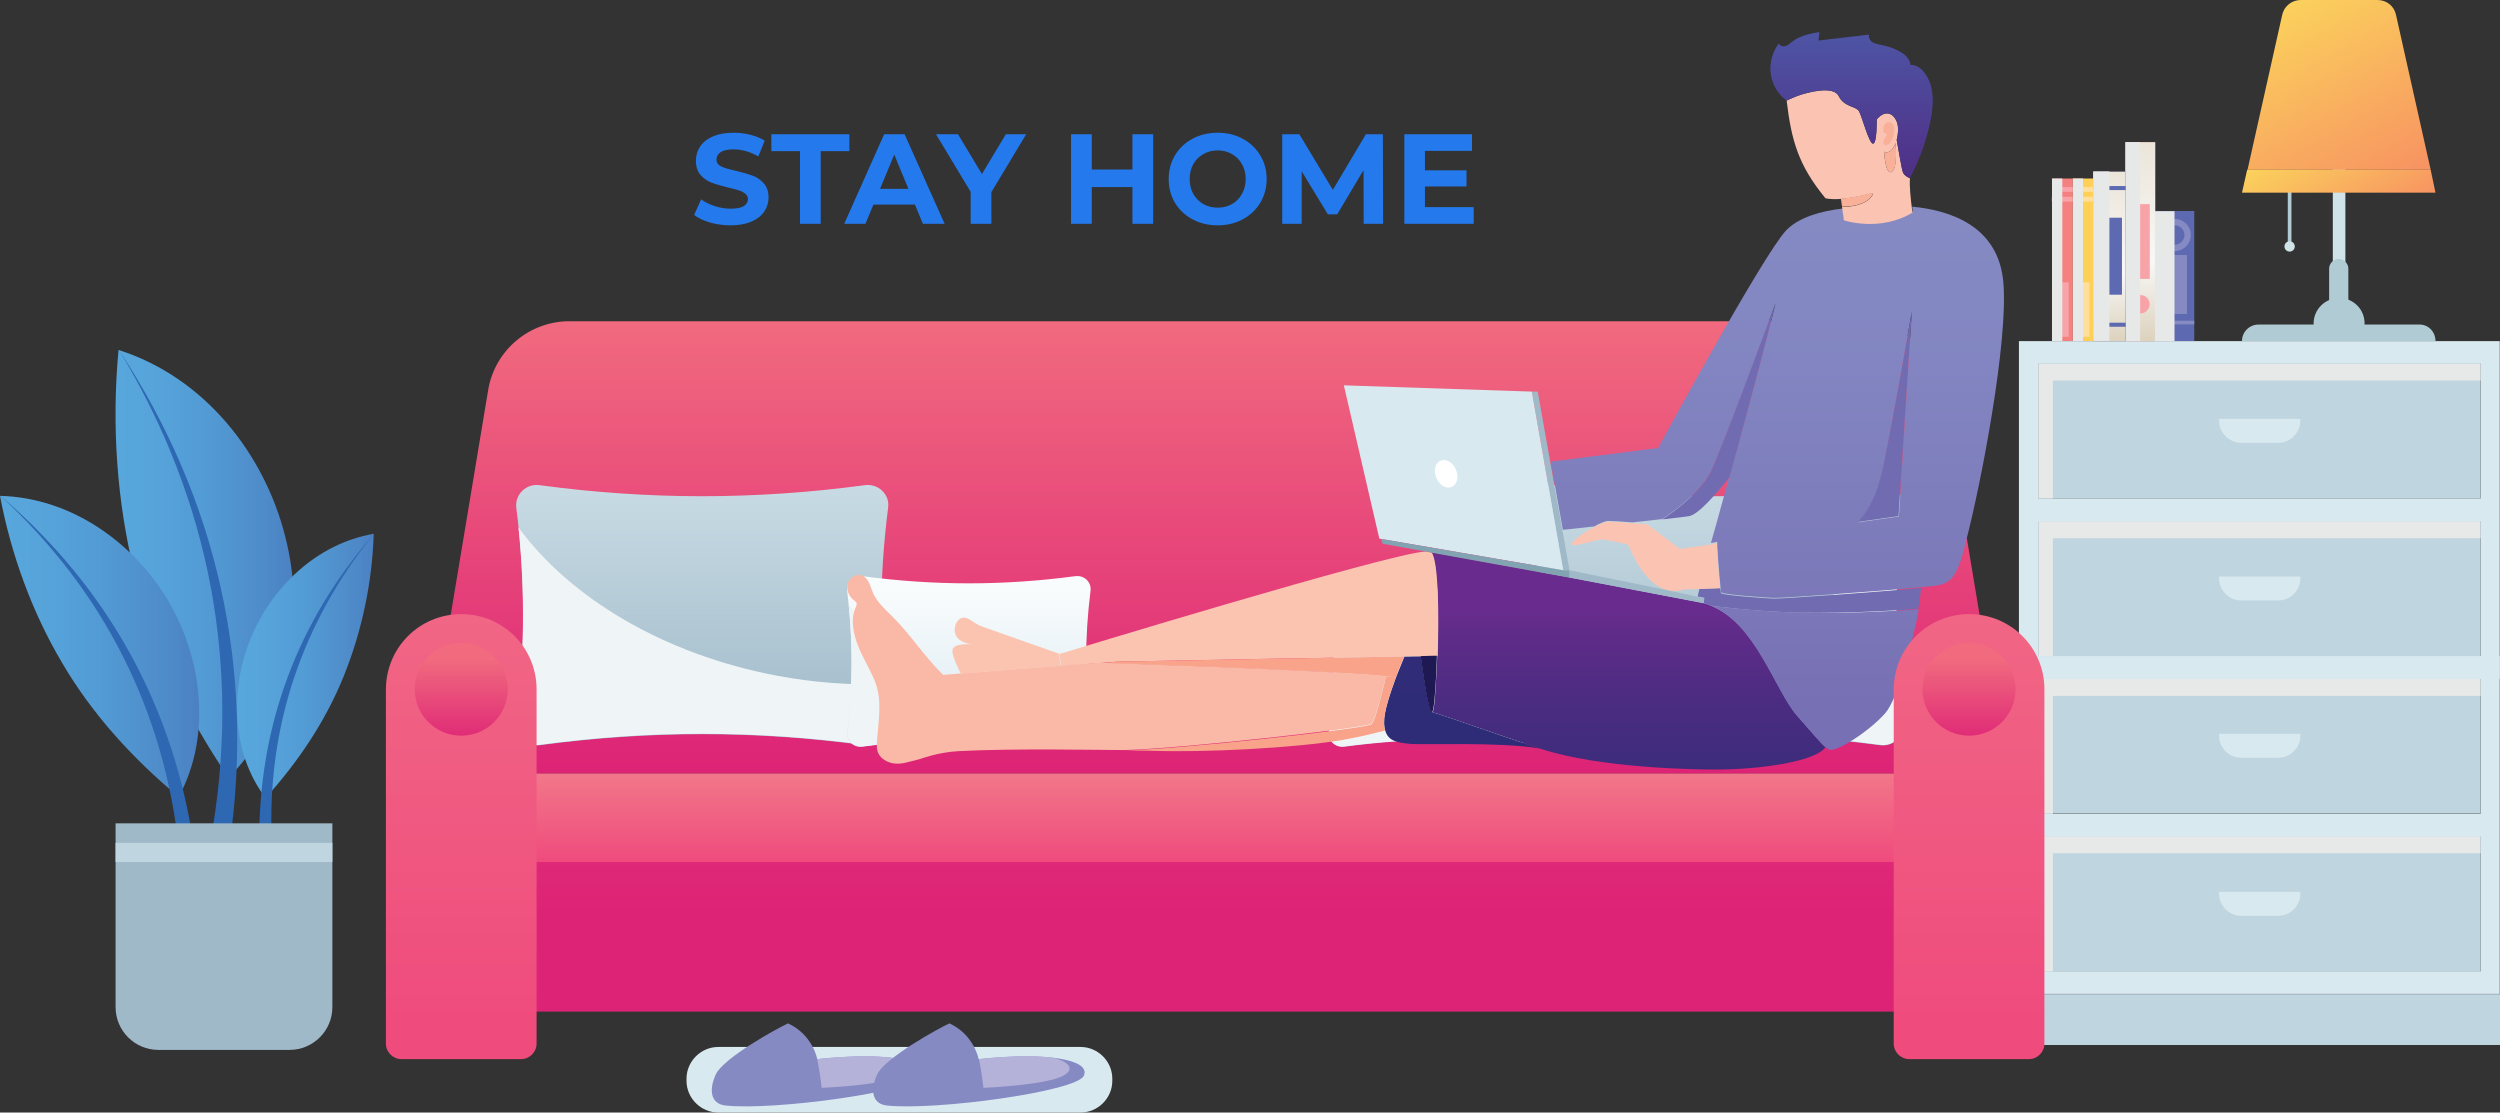 <svg width="391" height="174" viewBox="0 0 391 174" fill="none" xmlns="http://www.w3.org/2000/svg">
<rect x="0" y="0" width="391" height="174" fill="#333333" stroke="none"/>
<path d="M114.26 35.24C113.153 35.24 112.08 35.093 111.04 34.8C110.013 34.493 109.187 34.1 108.56 33.62L109.66 31.18C110.26 31.62 110.973 31.973 111.8 32.24C112.627 32.507 113.453 32.64 114.28 32.64C115.2 32.64 115.88 32.507 116.32 32.24C116.76 31.96 116.98 31.593 116.98 31.14C116.98 30.807 116.847 30.533 116.58 30.32C116.327 30.093 115.993 29.913 115.58 29.78C115.18 29.647 114.633 29.5 113.94 29.34C112.873 29.087 112 28.833 111.32 28.58C110.64 28.327 110.053 27.92 109.56 27.36C109.08 26.8 108.84 26.053 108.84 25.12C108.84 24.307 109.06 23.573 109.5 22.92C109.94 22.253 110.6 21.727 111.48 21.34C112.373 20.953 113.46 20.76 114.74 20.76C115.633 20.76 116.507 20.867 117.36 21.08C118.213 21.293 118.96 21.6 119.6 22L118.6 24.46C117.307 23.727 116.013 23.36 114.72 23.36C113.813 23.36 113.14 23.507 112.7 23.8C112.273 24.093 112.06 24.48 112.06 24.96C112.06 25.44 112.307 25.8 112.8 26.04C113.307 26.267 114.073 26.493 115.1 26.72C116.167 26.973 117.04 27.227 117.72 27.48C118.4 27.733 118.98 28.133 119.46 28.68C119.953 29.227 120.2 29.967 120.2 30.9C120.2 31.7 119.973 32.433 119.52 33.1C119.08 33.753 118.413 34.273 117.52 34.66C116.627 35.047 115.54 35.24 114.26 35.24ZM125.119 23.64H120.639V21H132.839V23.64H128.359V35H125.119V23.64ZM143.099 32H136.599L135.359 35H132.039L138.279 21H141.479L147.739 35H144.339L143.099 32ZM142.079 29.54L139.859 24.18L137.639 29.54H142.079ZM155.052 30.04V35H151.812V30L146.392 21H149.832L153.572 27.22L157.312 21H160.492L155.052 30.04ZM180.352 21V35H177.112V29.26H170.752V35H167.512V21H170.752V26.52H177.112V21H180.352ZM190.444 35.24C188.991 35.24 187.677 34.927 186.504 34.3C185.344 33.673 184.431 32.813 183.764 31.72C183.111 30.613 182.784 29.373 182.784 28C182.784 26.627 183.111 25.393 183.764 24.3C184.431 23.193 185.344 22.327 186.504 21.7C187.677 21.073 188.991 20.76 190.444 20.76C191.897 20.76 193.204 21.073 194.364 21.7C195.524 22.327 196.437 23.193 197.104 24.3C197.771 25.393 198.104 26.627 198.104 28C198.104 29.373 197.771 30.613 197.104 31.72C196.437 32.813 195.524 33.673 194.364 34.3C193.204 34.927 191.897 35.24 190.444 35.24ZM190.444 32.48C191.271 32.48 192.017 32.293 192.684 31.92C193.351 31.533 193.871 31 194.244 30.32C194.631 29.64 194.824 28.867 194.824 28C194.824 27.133 194.631 26.36 194.244 25.68C193.871 25 193.351 24.473 192.684 24.1C192.017 23.713 191.271 23.52 190.444 23.52C189.617 23.52 188.871 23.713 188.204 24.1C187.537 24.473 187.011 25 186.624 25.68C186.251 26.36 186.064 27.133 186.064 28C186.064 28.867 186.251 29.64 186.624 30.32C187.011 31 187.537 31.533 188.204 31.92C188.871 32.293 189.617 32.48 190.444 32.48ZM213.279 35L213.259 26.6L209.139 33.52H207.679L203.579 26.78V35H200.539V21H203.219L208.459 29.7L213.619 21H216.279L216.319 35H213.279ZM230.48 32.4V35H219.64V21H230.22V23.6H222.86V26.64H229.36V29.16H222.86V32.4H230.48Z" fill="#247AED"/>
<path d="M315.8 163.437H391V155.486H315.8V163.437Z" fill="#BFD5DF"/>
<path d="M318.803 151.987H387.939V130.785H318.803V151.987Z" fill="#BFD5DF"/>
<path d="M321.073 133.438H387.957V130.788H318.821V151.933H321.073V133.438Z" fill="#E7E8E8"/>
<path d="M315.76 102.614V155.448H390.96V102.614H315.76ZM387.956 151.933H318.821V130.846H387.956V151.933ZM387.956 127.274H318.821V106.186H387.956V127.274Z" fill="#D9E9F0"/>
<path d="M318.803 127.236L387.939 127.236V106.033H318.803V127.236Z" fill="#BFD5DF"/>
<path d="M321.073 108.837H387.957V106.186H318.821V127.274H321.073V108.837Z" fill="#E7E8E8"/>
<path d="M347.006 114.771H359.77V115.059C359.77 116.96 358.211 118.516 356.305 118.516H350.529C348.623 118.516 347.064 116.96 347.064 115.059V114.771H347.006Z" fill="#D9E9F0"/>
<path d="M347.006 139.488H359.771V139.776C359.771 141.677 358.211 143.233 356.305 143.233H350.529C348.623 143.233 347.064 141.677 347.064 139.776V139.488H347.006Z" fill="#D9E9F0"/>
<path d="M318.803 102.672L387.939 102.672V81.469H318.803V102.672Z" fill="#BFD5DF"/>
<path d="M321.073 84.177H387.957V81.526H318.821V102.614H321.073V84.177Z" fill="#E7E8E8"/>
<path d="M315.76 53.352V106.186H390.96V53.352H315.76ZM387.956 102.614H318.821V81.526H387.956V102.614ZM387.956 77.954H318.821V56.867H387.956V77.954Z" fill="#D9E9F0"/>
<path d="M318.803 77.978L387.939 77.978V56.775L318.803 56.775V77.978Z" fill="#BFD5DF"/>
<path d="M321.073 59.517H387.957V56.867H318.821V77.954H321.073V59.517Z" fill="#E7E8E8"/>
<path d="M347.006 65.509H359.77V65.797C359.77 67.699 358.211 69.254 356.305 69.254H350.529C348.623 69.254 347.064 67.699 347.064 65.797V65.509H347.006Z" fill="#D9E9F0"/>
<path d="M347.006 90.169H359.771V90.457C359.771 92.358 358.211 93.914 356.305 93.914H350.529C348.623 93.914 347.064 92.358 347.064 90.457V90.169H347.006Z" fill="#D9E9F0"/>
<path d="M89.062 50.241H291.098C297.393 50.241 302.707 54.793 303.747 60.958L313.739 120.993H66.364L76.356 60.958C77.395 54.793 82.767 50.241 89.062 50.241Z" fill="url(#paint0_linear)"/>
<path d="M84.383 116.557C101.595 114.252 118.114 114.252 135.268 116.557C137.347 116.845 139.137 115.117 138.906 113.042C137.463 101.865 137.463 90.572 138.906 79.395C139.195 77.32 137.347 75.592 135.268 75.88C118.056 78.185 101.537 78.185 84.383 75.88C82.304 75.592 80.514 77.32 80.745 79.395C82.189 90.572 82.189 101.865 80.745 113.042C80.514 115.117 82.304 116.845 84.383 116.557Z" fill="url(#paint1_linear)"/>
<path d="M81.091 82.506C89.12 93.453 103.732 102.326 121.464 105.668C127.239 106.762 132.9 107.166 138.271 106.993C138.444 109.009 138.618 111.026 138.906 112.985C139.195 115.059 137.347 116.787 135.268 116.499C118.056 114.195 101.537 114.195 84.383 116.499C82.304 116.787 80.514 115.059 80.745 112.985C82.016 102.902 82.131 92.646 81.091 82.506Z" fill="#EFF5F7"/>
<path d="M134.863 116.787C146.126 115.289 156.927 115.289 168.189 116.787C169.576 116.96 170.731 115.808 170.558 114.483C169.633 107.166 169.633 99.733 170.558 92.416C170.731 91.033 169.576 89.938 168.189 90.111C156.927 91.609 146.126 91.609 134.863 90.111C133.477 89.938 132.322 91.091 132.495 92.416C133.42 99.733 133.42 107.166 132.495 114.483C132.322 115.866 133.477 116.96 134.863 116.787Z" fill="url(#paint2_linear)"/>
<path d="M132.726 94.49C137.982 101.634 147.57 107.454 159.179 109.643C162.934 110.334 166.63 110.623 170.211 110.507C170.326 111.832 170.442 113.158 170.615 114.425C170.789 115.808 169.633 116.903 168.247 116.73C156.985 115.232 146.184 115.232 134.921 116.73C133.535 116.903 132.38 115.75 132.553 114.425C133.304 107.857 133.42 101.174 132.726 94.49Z" fill="#EFF5F7"/>
<path d="M294.043 116.557C276.831 114.252 260.312 114.252 243.159 116.557C241.079 116.845 239.289 115.117 239.52 113.042C240.964 101.865 240.964 90.572 239.52 79.395C239.231 77.32 241.079 75.592 243.159 75.88C260.37 78.185 276.889 78.185 294.043 75.88C296.122 75.592 297.912 77.32 297.681 79.395C296.238 90.572 296.238 101.865 297.681 113.042C297.912 115.117 296.122 116.845 294.043 116.557Z" fill="url(#paint3_linear)"/>
<path d="M297.335 82.506C289.307 93.453 274.694 102.326 256.963 105.668C251.187 106.762 245.527 107.166 240.155 106.993C239.982 109.009 239.809 111.026 239.52 112.985C239.231 115.059 241.079 116.787 243.159 116.499C260.37 114.195 276.889 114.195 294.043 116.499C296.122 116.787 297.912 115.059 297.681 112.985C296.353 102.902 296.237 92.646 297.335 82.506Z" fill="#EFF5F7"/>
<path d="M243.563 116.787C232.3 115.289 221.499 115.289 210.237 116.787C208.85 116.96 207.695 115.808 207.869 114.483C208.793 107.166 208.793 99.733 207.869 92.416C207.695 91.033 208.85 89.938 210.237 90.111C221.499 91.609 232.3 91.609 243.563 90.111C244.949 89.938 246.104 91.091 245.931 92.416C245.007 99.733 245.007 107.166 245.931 114.483C246.104 115.866 244.891 116.96 243.563 116.787Z" fill="url(#paint4_linear)"/>
<path d="M245.7 94.49C240.444 101.634 230.856 107.454 219.247 109.643C215.493 110.334 211.796 110.623 208.215 110.507C208.1 111.832 207.984 113.158 207.811 114.425C207.638 115.808 208.793 116.903 210.179 116.73C221.442 115.232 232.242 115.232 243.505 116.73C244.891 116.903 246.046 115.75 245.873 114.425C245.064 107.857 245.007 101.174 245.7 94.49Z" fill="#EFF5F7"/>
<path d="M240.848 117.076C233.802 114.771 227.564 112.467 223.983 111.372C224.041 111.372 224.099 111.314 224.156 111.141C224.387 110.392 224.618 106.763 224.792 102.557C225.023 95.988 224.907 87.922 223.868 86.367L245.642 90.342L266.608 94.375C267.012 94.49 267.359 94.606 267.705 94.778C274.81 97.717 277.755 108.145 281.221 112.063C284.051 115.232 284.859 116.269 285.495 116.845C284.108 119.035 275.56 120.36 268.283 120.36C265.453 120.36 250.205 120.187 240.848 117.076Z" fill="url(#paint5_linear)"/>
<path d="M216.648 114.252C216.532 113.907 216.475 113.503 216.475 112.985C216.417 111.372 217.456 108.376 218.323 105.956C218.958 104.342 219.536 103.017 219.651 102.672C220.633 102.672 221.499 102.672 222.25 102.614C222.424 104.054 223.405 111.314 223.983 111.372C227.564 112.466 233.802 114.771 240.848 117.076C234.668 115.981 222.366 116.557 220.402 116.327C218.612 116.154 217.11 115.923 216.648 114.252Z" fill="url(#paint6_linear)"/>
<path d="M219.651 102.671C209.255 102.844 185.921 103.248 174.774 103.478C174.023 103.536 173.099 103.593 172.001 103.709C170.269 103.824 168.189 103.997 165.879 104.17L165.764 102.268C165.764 102.268 217.399 86.481 223.001 86.251L223.925 86.424C224.965 87.922 225.08 96.046 224.849 102.614C224.561 102.614 223.694 102.614 222.308 102.671C221.499 102.614 220.633 102.614 219.651 102.671Z" fill="#FBC4B1"/>
<path d="M224.734 102.556C224.619 106.762 224.33 110.392 224.099 111.141C224.041 111.314 223.983 111.372 223.925 111.372C223.348 111.314 222.366 103.997 222.193 102.614C223.579 102.556 224.503 102.556 224.734 102.556Z" fill="#1F1953"/>
<path d="M219.651 102.671C219.478 103.017 218.9 104.342 218.323 105.956C217.976 105.898 217.456 105.84 216.763 105.783C207.522 104.861 171.944 103.709 171.944 103.709C173.041 103.651 174.023 103.536 174.716 103.478C185.921 103.248 209.255 102.844 219.651 102.671Z" fill="#F8A38A"/>
<path d="M216.763 105.783C217.399 105.84 217.919 105.898 218.323 105.956C217.399 108.318 216.417 111.372 216.475 112.985C216.475 113.503 216.532 113.907 216.648 114.252C215.031 114.656 213.067 115.174 210.179 115.693C202.44 117.018 188.462 117.709 179.972 117.421C178.932 117.421 177.835 117.364 176.622 117.364C176.622 117.364 176.333 117.364 175.813 117.364C183.842 117.248 213.702 113.964 214.511 113.273C215.262 112.581 216.763 105.783 216.763 105.783Z" fill="#F8A38A"/>
<path d="M175.409 117.306C172.406 117.306 158.371 117.018 149.938 117.479C146.473 117.652 143.989 118.746 143.527 118.804C142.199 119.092 141.101 119.611 139.657 119.38C138.733 119.207 137.809 118.689 137.405 117.882C137.058 117.191 137.116 116.442 137.174 115.693C137.405 112.697 137.982 109.528 136.885 106.705C136.134 104.746 135.094 103.19 134.286 101.231C133.477 99.215 132.957 96.968 133.824 95.009C133.939 94.778 134.055 94.49 133.939 94.26C133.882 94.144 133.708 94.029 133.593 93.914C132.784 93.338 132.322 92.243 132.553 91.321C132.784 90.342 133.939 89.65 134.806 89.996C135.961 90.457 136.134 91.897 136.654 92.992C137.231 94.144 138.387 95.297 139.311 96.161C142.43 99.215 144.336 102.441 147.512 105.552C148.436 105.495 149.361 105.379 150.285 105.322C155.31 104.919 161.028 104.458 165.821 104.112C168.132 103.939 170.211 103.766 171.944 103.651C171.944 103.651 207.522 104.803 216.763 105.725C216.763 105.725 215.262 112.524 214.453 113.215C213.644 113.849 183.784 117.191 175.756 117.306C175.698 117.306 175.698 117.306 175.64 117.306C175.525 117.306 175.467 117.306 175.409 117.306Z" fill="#FAB9A7"/>
<path d="M152.191 100.77C148.436 100.482 149.072 97.486 150.111 96.795C151.151 96.046 152.248 97.544 153.635 98.005C154.963 98.466 165.706 102.268 165.706 102.268L165.821 104.169C161.027 104.515 155.31 104.976 150.285 105.379C149.938 104.688 148.898 102.671 148.956 101.692C149.072 100.597 151.671 100.713 152.191 100.77Z" fill="#FBC4B1"/>
<path d="M299.01 48.743C298.836 49.722 296.006 65.567 294.736 72.308C293.407 79.049 290.75 81.526 290.577 81.699L296.988 80.778L299.01 48.743ZM277.697 47.418C277.466 48.109 269.496 69.831 267.59 73.691C265.626 77.666 259.966 81.181 259.966 81.181C258.58 81.354 256.962 81.526 255.287 81.699C253.844 81.584 252.169 81.469 251.533 81.469C251.129 81.469 250.263 81.815 249.338 82.333C246.566 82.621 244.545 82.852 244.545 82.852H244.429L242.523 72.193H242.581L259.33 70.061C259.33 70.061 275.791 39.755 279.372 36.01C281.336 33.993 284.744 33.014 288.209 32.611L288.44 34.281C288.44 34.281 293.985 36.183 299.183 33.072C299.125 32.841 299.125 32.611 299.068 32.322C304.554 32.841 312.64 35.088 313.334 44.307C314.084 53.41 309.868 75.592 307.442 84.811C306.172 90.054 305.248 91.264 302.648 91.609C302.302 91.667 301.551 91.725 300.511 91.84C294.389 92.416 278.621 93.568 277.408 93.511C276.022 93.453 269.438 92.992 269.207 92.646C269.149 92.589 269.091 92.301 269.091 91.84C268.86 89.823 268.514 84.811 268.572 84.753L267.59 84.926C267.59 84.926 268.86 80.489 270.478 74.497C272.903 65.855 276.196 53.756 277.697 47.418Z" fill="url(#paint7_linear)"/>
<path d="M299.011 48.743L296.931 80.72L290.52 81.642C290.693 81.469 293.408 78.991 294.679 72.25C296.065 65.567 298.837 49.722 299.011 48.743Z" fill="#716CB1"/>
<path d="M294.678 23.738C294.678 23.738 294.851 27.31 295.833 26.907C296.815 26.503 296.468 22.355 296.468 22.355C296.122 23.334 295.487 24.084 294.678 23.738ZM298.721 27.886C298.606 29.038 298.837 31.113 299.01 32.495C299.068 32.783 299.068 33.014 299.125 33.244C293.985 36.356 288.382 34.454 288.382 34.454L288.151 32.783L288.094 32.38C291.79 32.322 292.945 30.767 292.945 30.191C290.693 30.767 289.076 31.055 287.92 31.113C286.13 31.228 285.495 30.997 285.495 30.997C281.278 25.869 280.181 22.009 279.43 15.729C279.43 15.729 280.758 15.095 281.683 14.807C282.664 14.519 286.765 13.309 287.574 15.038C288.44 16.766 290.288 16.593 290.751 17.4C291.213 18.207 292.31 22.47 292.945 22.47C293.581 22.47 293.523 18.668 293.523 18.668C294.967 16.997 296.295 17.803 296.757 19.359C296.931 20.05 296.873 21.03 296.642 21.894C296.7 22.125 297.393 26.388 297.624 26.964C297.855 27.54 298.721 27.886 298.721 27.886Z" fill="#FBC4B2"/>
<path d="M296.469 22.355C296.469 22.355 296.873 26.503 295.833 26.907C294.851 27.31 294.678 23.738 294.678 23.738C295.487 24.084 296.122 23.334 296.469 22.355Z" fill="#F9B099"/>
<path d="M292.946 30.133C292.946 30.709 291.791 32.322 288.094 32.322L287.92 31.055C289.076 30.997 290.693 30.709 292.946 30.133Z" fill="#F9B099"/>
<path d="M294.851 111.544C292.31 114.425 286.939 117.882 285.957 117.191C285.726 117.018 285.552 116.903 285.321 116.73C284.686 116.154 283.877 115.174 281.047 111.948C277.582 108.03 274.636 97.601 267.59 94.721C267.59 94.721 272.961 95.527 280.99 95.815C289.018 96.103 300.107 95.297 300.107 95.297C299.125 100.54 296.815 109.297 294.851 111.544Z" fill="url(#paint8_linear)"/>
<path d="M301.436 20.972C300.743 23.507 300.165 24.89 298.721 27.886C298.721 27.886 297.855 27.54 297.624 26.964C297.393 26.388 296.699 22.067 296.642 21.894C296.873 21.03 296.931 20.05 296.757 19.359C296.353 17.803 294.967 16.997 293.523 18.668C293.523 18.668 293.581 22.47 292.945 22.47C292.31 22.47 291.213 18.207 290.751 17.4C290.288 16.593 288.44 16.766 287.574 15.038C286.707 13.309 282.607 14.519 281.683 14.807C280.758 15.095 279.43 15.729 279.43 15.729C278.102 14.807 277.178 13.252 276.946 11.581C276.715 9.91 277.178 8.124 278.217 6.799C278.39 7.202 278.852 7.317 279.257 7.202C279.661 7.087 279.95 6.799 280.296 6.511C281.509 5.589 283.069 5.243 284.57 5.013C284.513 5.474 284.455 5.934 284.397 6.338C287.054 6.05 289.653 5.704 292.31 5.416C292.194 5.877 292.483 6.395 292.888 6.626C293.292 6.856 293.754 6.914 294.216 7.029C295.082 7.202 295.891 7.432 296.7 7.836C297.681 8.297 298.721 9.046 298.779 10.14C300.049 10.14 300.916 11.062 301.551 12.272C302.822 14.807 302.186 18.207 301.436 20.972Z" fill="url(#paint9_linear)"/>
<path d="M280.932 95.815C272.904 95.527 267.532 94.721 267.532 94.721C267.186 94.548 266.781 94.433 266.435 94.317L266.55 93.511L265.511 93.28L265.799 92.07C266.666 92.07 267.763 92.013 269.034 91.955C269.092 92.416 269.149 92.704 269.149 92.762C269.38 93.107 275.965 93.568 277.351 93.626C278.564 93.683 294.332 92.531 300.454 91.955C300.396 92.704 300.281 93.856 299.992 95.239C300.05 95.239 289.018 96.046 280.932 95.815Z" fill="#716CB1"/>
<path d="M268.514 84.926C268.456 84.926 268.803 89.996 269.034 92.013C267.763 92.07 266.666 92.07 265.799 92.128C264.413 92.185 263.547 92.185 263.431 92.185C262.565 92.474 261.756 92.531 261.005 92.358C256.905 91.552 254.768 85.214 254.594 85.156C254.363 85.099 251.071 84.35 250.494 84.35C249.916 84.35 245.758 85.732 245.758 85.099C245.758 84.695 247.606 83.313 249.281 82.448C250.205 81.93 251.071 81.584 251.476 81.584C252.111 81.584 253.786 81.699 255.23 81.815C256.5 81.93 257.598 81.987 257.598 81.987L262.738 85.848L267.532 85.156L268.514 84.926Z" fill="#FBC4B2"/>
<path d="M277.697 47.418C276.196 53.756 272.904 65.855 270.478 74.67C268.514 77.148 265.626 80.489 264.182 80.72C263.605 80.835 261.987 81.008 259.966 81.239C259.966 81.239 265.626 77.666 267.59 73.748C269.438 69.831 277.409 48.109 277.697 47.418Z" fill="#716CB1"/>
<path d="M265.511 93.338L266.55 93.511L266.435 94.317L245.469 90.342V89.189L261.005 92.358L265.511 93.338Z" fill="#9FB9C8"/>
<path d="M240.502 61.246L242.466 72.308L244.372 82.967L245.469 89.189H244.487L239.578 61.246H240.502Z" fill="#9FB9C8"/>
<path d="M239.577 61.246L244.487 89.189L216.013 84.292L215.724 84.234L210.179 60.266L239.577 61.246Z" fill="#D9E9F0"/>
<path d="M245.469 89.189V90.342L223.81 86.424L223.29 86.309L216.244 85.041L216.013 84.292L244.487 89.189H245.469Z" fill="#82A3B1"/>
<path d="M227.738 73.518C228.2 74.67 227.853 75.88 226.987 76.168C226.12 76.514 225.081 75.823 224.618 74.67C224.156 73.518 224.503 72.308 225.369 72.02C226.236 71.732 227.276 72.366 227.738 73.518Z" fill="white"/>
<path d="M295.082 19.186C295.429 19.013 295.949 19.186 296.122 19.532C296.18 19.647 296.238 19.762 296.238 19.935C296.353 20.627 296.18 21.26 295.891 21.894C295.718 22.297 295.371 22.701 294.967 22.701C294.851 22.701 294.678 22.643 294.62 22.528C294.563 22.47 294.563 22.413 294.563 22.355C294.563 22.067 294.62 21.779 294.794 21.606C294.851 21.491 294.967 21.433 295.025 21.318C295.082 21.203 295.082 21.03 295.025 20.972C294.909 20.799 294.678 20.857 294.563 20.684C294.505 20.569 294.563 20.396 294.563 20.223C294.563 19.762 294.678 19.359 295.082 19.186Z" fill="#F9B099"/>
<path d="M301.956 120.993H78.146V158.213H301.956V120.993Z" fill="url(#paint10_linear)"/>
<path d="M301.956 120.993H78.146V134.821H301.956V120.993Z" fill="url(#paint11_linear)"/>
<path d="M307.962 96.046C314.489 96.046 319.745 101.289 319.745 107.799V163.226C319.745 164.551 318.647 165.646 317.319 165.646H298.606C297.277 165.646 296.18 164.551 296.18 163.226V107.857C296.18 101.289 301.493 96.046 307.962 96.046Z" fill="url(#paint12_linear)"/>
<path d="M307.962 115.059C311.981 115.059 315.24 111.809 315.24 107.799C315.24 103.79 311.981 100.54 307.962 100.54C303.943 100.54 300.685 103.79 300.685 107.799C300.685 111.809 303.943 115.059 307.962 115.059Z" fill="url(#paint13_linear)"/>
<path d="M72.139 96.046C78.665 96.046 83.921 101.289 83.921 107.799V163.226C83.921 164.551 82.824 165.646 81.496 165.646H62.782C61.454 165.646 60.356 164.551 60.356 163.226V107.857C60.356 101.289 65.612 96.046 72.139 96.046Z" fill="url(#paint14_linear)"/>
<path d="M72.139 115.059C76.159 115.059 79.417 111.809 79.417 107.799C79.417 103.79 76.159 100.54 72.139 100.54C68.12 100.54 64.862 103.79 64.862 107.799C64.862 111.809 68.12 115.059 72.139 115.059Z" fill="url(#paint15_linear)"/>
<path d="M21.081 89.823C23.912 101.174 29.168 111.948 35.752 121.627C45.686 111.66 47.823 96.334 44.589 83.831C41.354 71.098 32.113 59.056 18.54 54.735C17.443 66.431 18.251 78.415 21.081 89.823Z" fill="url(#paint16_linear)"/>
<path d="M34.019 133.899C33.153 133.726 32.691 132.805 32.864 131.825C37.889 104.688 32.922 78.3 18.598 54.735C34.019 78.127 39.91 104.688 35.867 132.344C35.694 133.381 34.828 134.072 34.019 133.899Z" fill="#2E67B2"/>
<path d="M9.703 103.651C14.382 111.66 20.793 118.689 27.955 124.623C33.268 114.829 31.478 102.672 26.28 93.914C20.966 84.984 11.263 77.839 0 77.551C1.733 86.712 4.967 95.642 9.703 103.651Z" fill="url(#paint17_linear)"/>
<path d="M29.341 134.36C28.648 134.418 28.07 133.842 28.012 133.035C25.76 111.256 16.172 92.301 0 77.493C16.923 91.897 27.319 110.795 30.38 132.747C30.496 133.611 29.976 134.303 29.341 134.36Z" fill="#2E67B2"/>
<path d="M53.772 105.725C50.942 112.754 46.61 119.207 41.528 124.796C36.041 117.536 36.041 107.511 39.217 99.791C42.452 91.955 49.44 85.041 58.45 83.485C58.219 91.091 56.602 98.696 53.772 105.725Z" fill="url(#paint18_linear)"/>
<path d="M41.586 132.805C42.163 132.747 42.568 132.229 42.51 131.595C41.701 113.791 47.246 97.313 58.509 83.485C46.553 97.083 40.431 113.561 40.546 131.652C40.546 132.344 41.008 132.805 41.586 132.805Z" fill="#2E67B2"/>
<path d="M327.404 53.328V27.92H324.17V53.328H327.404Z" fill="#FFD057"/>
<path d="M324.714 52.677H326.793V44.15H324.714V52.677Z" fill="#FFDF99"/>
<path d="M327.412 30.002V29.253H324.177V30.002H327.412Z" fill="#FFDF99"/>
<path d="M327.382 31.527V30.778H324.147V31.527H327.382Z" fill="#FFDF99"/>
<path d="M325.786 53.329V27.92H324.169V53.329H325.786Z" fill="#E7E8E8"/>
<path d="M324.167 53.331V27.922H320.932V53.331H324.167Z" fill="#F4817F"/>
<path d="M321.473 52.677H323.553V44.15H321.473V52.677Z" fill="#F7A3A7"/>
<path d="M324.174 30.004V29.255H320.94V30.004H324.174Z" fill="#F7A3A7"/>
<path d="M324.144 31.53V30.781H320.909V31.53H324.144Z" fill="#F7A3A7"/>
<path d="M322.549 53.332V27.923H320.931V53.332H322.549Z" fill="#E7E8E8"/>
<path d="M337.072 22.24H332.451V53.352H337.072V22.24Z" fill="#F4817F"/>
<path d="M337.072 22.24H332.451V53.352H337.072V22.24Z" fill="url(#paint19_linear)"/>
<path d="M333.279 43.621H336.225V31.925H333.279V43.621Z" fill="#F7A3A7"/>
<path d="M334.762 49.031C333.953 49.031 333.318 48.397 333.318 47.591C333.318 46.784 333.953 46.15 334.762 46.15C335.571 46.15 336.206 46.784 336.206 47.591C336.206 48.34 335.571 49.031 334.762 49.031Z" fill="#F7A3A7"/>
<path d="M334.721 53.341V22.228H332.41V53.341H334.721Z" fill="#E7E8E8"/>
<path d="M343.184 53.337V32.998H337.061V53.337H343.184Z" fill="#5D6AB2"/>
<path d="M343.176 50.736V50.16H337.054V50.736H343.176Z" fill="#858AC3"/>
<path d="M338.117 49.102H342.045V39.884H338.117V49.102Z" fill="#858AC3"/>
<path d="M340.134 38.776C339.036 38.776 338.112 37.854 338.112 36.759C338.112 35.664 339.036 34.742 340.134 34.742C341.231 34.742 342.155 35.664 342.155 36.759C342.155 37.854 341.231 38.776 340.134 38.776Z" stroke="#858AC3" stroke-miterlimit="10"/>
<path d="M340.093 53.367V33.028H337.031V53.367H340.093Z" fill="#E7E8E8"/>
<path d="M332.452 26.849H327.427V53.352H332.452V26.849Z" fill="#565490"/>
<path d="M332.452 26.849H327.427V53.352H332.452V26.849Z" fill="url(#paint20_linear)"/>
<path d="M331.875 34.051H328.005V46.093H331.875V34.051Z" fill="#5D6AB2"/>
<path d="M332.453 50.471H327.427V51.105H332.453V50.471Z" fill="#5D6AB2"/>
<path d="M332.453 29.096H327.427V29.73H332.453V29.096Z" fill="#5D6AB2"/>
<path d="M329.912 53.312V26.809H327.371V53.312H329.912Z" fill="#E7E8E8"/>
<path d="M358.385 28.578H357.808V38.257H358.385V28.578Z" fill="#B0CBD3"/>
<path d="M366.817 45.286V11.12C366.817 10.544 366.355 10.14 365.835 10.14C365.258 10.14 364.853 10.601 364.853 11.12V45.286C364.853 45.862 365.316 46.266 365.835 46.266C366.355 46.266 366.817 45.805 366.817 45.286Z" fill="#CFE3E8"/>
<path d="M374.73 2.305C374.441 0.922 373.228 0 371.842 0H359.829C358.442 0 357.229 0.979 356.941 2.305L351.511 26.561H380.159L374.73 2.305Z" fill="url(#paint21_linear)"/>
<path d="M351.454 26.561L350.645 30.133H380.91L380.159 26.561H351.454Z" fill="url(#paint22_linear)"/>
<path d="M369.821 50.587C369.821 52.776 368.031 53.352 365.836 53.352C363.641 53.352 361.85 52.776 361.85 50.587C361.85 48.397 363.641 46.611 365.836 46.611C368.031 46.611 369.821 48.34 369.821 50.587Z" fill="#B0CBD3"/>
<path d="M380.91 53.352H350.645C350.645 51.912 351.8 50.76 353.244 50.76H378.311C379.755 50.702 380.91 51.854 380.91 53.352Z" fill="#B0CBD3"/>
<path d="M367.279 42.002C367.279 41.195 366.586 40.504 365.778 40.504C364.969 40.504 364.276 41.195 364.276 42.002V52.027H367.279V42.002Z" fill="#B0CBD3"/>
<path d="M358.097 39.352C358.543 39.352 358.905 38.99 358.905 38.545C358.905 38.1 358.543 37.738 358.097 37.738C357.65 37.738 357.288 38.1 357.288 38.545C357.288 38.99 357.65 39.352 358.097 39.352Z" fill="#CFE3E8"/>
<path d="M45.282 164.205H24.778C21.081 164.205 18.078 161.209 18.078 157.522V128.772H51.982V157.522C51.982 161.209 48.978 164.205 45.282 164.205Z" fill="#9FB9C8"/>
<path d="M51.982 131.825H18.078V134.821H51.982V131.825Z" fill="#BFD5DF"/>
<path d="M112.338 174H168.998C171.713 174 173.965 171.753 173.965 169.045V168.699C173.965 165.991 171.713 163.744 168.998 163.744H112.338C109.624 163.744 107.371 165.991 107.371 168.699V169.045C107.371 171.753 109.624 174 112.338 174Z" fill="#D9E9F0"/>
<path d="M123.255 160.057C121.695 160.748 113.089 165.473 111.934 168.066C110.779 170.658 111.241 172.675 113.494 172.905C121.118 173.712 143.181 170.716 144.278 168.238C145.376 165.761 138.676 164.493 127.817 165.646C127.817 165.646 127.124 161.843 123.255 160.057Z" fill="#858AC3"/>
<path d="M128.51 170.14C128.51 170.14 138.444 169.736 141.101 168.181C142.834 167.201 141.91 166.049 139.369 165.415C136.538 165.07 132.553 165.127 127.817 165.646C128.279 167.95 128.51 170.14 128.51 170.14Z" fill="#B5B2D9"/>
<path d="M148.494 160.057C146.935 160.748 138.329 165.473 137.174 168.066C136.019 170.658 136.481 172.675 138.733 172.905C146.357 173.712 168.421 170.716 169.518 168.238C170.615 165.761 163.916 164.493 153.057 165.646C153.057 165.646 152.364 161.843 148.494 160.057Z" fill="#858AC3"/>
<path d="M153.808 170.14C153.808 170.14 163.742 169.736 166.399 168.181C168.132 167.201 167.208 166.049 164.666 165.415C161.836 165.07 157.851 165.127 153.115 165.646C153.577 167.95 153.808 170.14 153.808 170.14Z" fill="#B5B2D9"/>
<defs>
<linearGradient id="paint0_linear" x1="190.069" y1="50.24" x2="190.069" y2="120.965" gradientUnits="userSpaceOnUse">
<stop stop-color="#F16A7E"/>
<stop offset="1" stop-color="#DD2376"/>
</linearGradient>
<linearGradient id="paint1_linear" x1="109.83" y1="75.797" x2="109.83" y2="116.588" gradientUnits="userSpaceOnUse">
<stop stop-color="#C8DBE4"/>
<stop offset="1" stop-color="#9FB9C8"/>
</linearGradient>
<linearGradient id="paint2_linear" x1="151.519" y1="90.114" x2="151.519" y2="116.818" gradientUnits="userSpaceOnUse">
<stop offset="0.071" stop-color="#F9FCFD"/>
<stop offset="1" stop-color="#D9E9F0"/>
</linearGradient>
<linearGradient id="paint3_linear" x1="268.582" y1="75.797" x2="268.582" y2="116.588" gradientUnits="userSpaceOnUse">
<stop stop-color="#C8DBE4"/>
<stop offset="1" stop-color="#9FB9C8"/>
</linearGradient>
<linearGradient id="paint4_linear" x1="226.893" y1="90.114" x2="226.893" y2="116.818" gradientUnits="userSpaceOnUse">
<stop offset="0.071" stop-color="#F9FCFD"/>
<stop offset="1" stop-color="#D9E9F0"/>
</linearGradient>
<linearGradient id="paint5_linear" x1="254.664" y1="95.238" x2="254.664" y2="147.017" gradientUnits="userSpaceOnUse">
<stop stop-color="#692C8E"/>
<stop offset="0.067" stop-color="#602C89"/>
<stop offset="0.282" stop-color="#4B2C81"/>
<stop offset="0.505" stop-color="#3B2C7B"/>
<stop offset="0.739" stop-color="#312C78"/>
<stop offset="1" stop-color="#2E2C77"/>
</linearGradient>
<linearGradient id="paint6_linear" x1="228.638" y1="79.025" x2="228.638" y2="112.361" gradientUnits="userSpaceOnUse">
<stop stop-color="#692C8E"/>
<stop offset="0.067" stop-color="#602C89"/>
<stop offset="0.282" stop-color="#4B2C81"/>
<stop offset="0.505" stop-color="#3B2C7B"/>
<stop offset="0.739" stop-color="#312C78"/>
<stop offset="1" stop-color="#2E2C77"/>
</linearGradient>
<linearGradient id="paint7_linear" x1="277.94" y1="33.727" x2="277.94" y2="111.025" gradientUnits="userSpaceOnUse">
<stop stop-color="#858AC3"/>
<stop offset="0.305" stop-color="#8285C1"/>
<stop offset="0.737" stop-color="#7C79B9"/>
<stop offset="1" stop-color="#7770B4"/>
</linearGradient>
<linearGradient id="paint8_linear" x1="283.799" y1="33.727" x2="283.799" y2="111.025" gradientUnits="userSpaceOnUse">
<stop stop-color="#858AC3"/>
<stop offset="0.305" stop-color="#8285C1"/>
<stop offset="0.737" stop-color="#7C79B9"/>
<stop offset="1" stop-color="#7770B4"/>
</linearGradient>
<linearGradient id="paint9_linear" x1="289.577" y1="-7.279" x2="289.577" y2="29.862" gradientUnits="userSpaceOnUse">
<stop stop-color="#5163AD"/>
<stop offset="0.327" stop-color="#4E55A5"/>
<stop offset="1" stop-color="#4F2B83"/>
</linearGradient>
<linearGradient id="paint10_linear" x1="190.068" y1="47.078" x2="190.068" y2="142.614" gradientUnits="userSpaceOnUse">
<stop stop-color="#F16A7E"/>
<stop offset="1" stop-color="#DD2376"/>
</linearGradient>
<linearGradient id="paint11_linear" x1="190.068" y1="120.965" x2="190.068" y2="134.815" gradientUnits="userSpaceOnUse">
<stop stop-color="#F27789"/>
<stop offset="1" stop-color="#EF4B7D"/>
</linearGradient>
<linearGradient id="paint12_linear" x1="307.984" y1="55.343" x2="307.984" y2="161.584" gradientUnits="userSpaceOnUse">
<stop stop-color="#F27789"/>
<stop offset="1" stop-color="#EF4B7D"/>
</linearGradient>
<linearGradient id="paint13_linear" x1="307.985" y1="103.151" x2="307.985" y2="116.848" gradientUnits="userSpaceOnUse">
<stop stop-color="#F16A7E"/>
<stop offset="1" stop-color="#DD2376"/>
</linearGradient>
<linearGradient id="paint14_linear" x1="72.152" y1="55.343" x2="72.152" y2="161.584" gradientUnits="userSpaceOnUse">
<stop stop-color="#F27789"/>
<stop offset="1" stop-color="#EF4B7D"/>
</linearGradient>
<linearGradient id="paint15_linear" x1="72.153" y1="103.151" x2="72.153" y2="116.848" gradientUnits="userSpaceOnUse">
<stop stop-color="#F16A7E"/>
<stop offset="1" stop-color="#DD2376"/>
</linearGradient>
<linearGradient id="paint16_linear" x1="18.077" y1="88.187" x2="45.998" y2="88.187" gradientUnits="userSpaceOnUse">
<stop stop-color="#57A7DC"/>
<stop offset="0.243" stop-color="#56A3DA"/>
<stop offset="0.528" stop-color="#529AD4"/>
<stop offset="0.834" stop-color="#4E8BC9"/>
<stop offset="1" stop-color="#4B81C3"/>
</linearGradient>
<linearGradient id="paint17_linear" x1="-0.004" y1="101.084" x2="31.16" y2="101.084" gradientUnits="userSpaceOnUse">
<stop stop-color="#57A7DC"/>
<stop offset="0.243" stop-color="#56A3DA"/>
<stop offset="0.528" stop-color="#529AD4"/>
<stop offset="0.834" stop-color="#4E8BC9"/>
<stop offset="1" stop-color="#4B81C3"/>
</linearGradient>
<linearGradient id="paint18_linear" x1="37.096" y1="104.133" x2="58.495" y2="104.133" gradientUnits="userSpaceOnUse">
<stop stop-color="#57A7DC"/>
<stop offset="0.243" stop-color="#56A3DA"/>
<stop offset="0.528" stop-color="#529AD4"/>
<stop offset="0.834" stop-color="#4E8BC9"/>
<stop offset="1" stop-color="#4B81C3"/>
</linearGradient>
<linearGradient id="paint19_linear" x1="334.742" y1="22.212" x2="334.742" y2="53.328" gradientUnits="userSpaceOnUse">
<stop stop-color="#EBE5D9"/>
<stop offset="0.597" stop-color="#F9F8F7"/>
<stop offset="1" stop-color="#DCD2BD"/>
</linearGradient>
<linearGradient id="paint20_linear" x1="329.921" y1="26.835" x2="329.921" y2="53.328" gradientUnits="userSpaceOnUse">
<stop stop-color="#EBE5D9"/>
<stop offset="0.597" stop-color="#F9F8F7"/>
<stop offset="1" stop-color="#DCD2BD"/>
</linearGradient>
<linearGradient id="paint21_linear" x1="355.85" y1="1.763" x2="372.616" y2="30.873" gradientUnits="userSpaceOnUse">
<stop stop-color="#FBD15C"/>
<stop offset="1" stop-color="#F79262"/>
</linearGradient>
<linearGradient id="paint22_linear" x1="361.307" y1="21.273" x2="370.201" y2="36.716" gradientUnits="userSpaceOnUse">
<stop stop-color="#FBD15C"/>
<stop offset="1" stop-color="#F79262"/>
</linearGradient>
</defs>
</svg>
